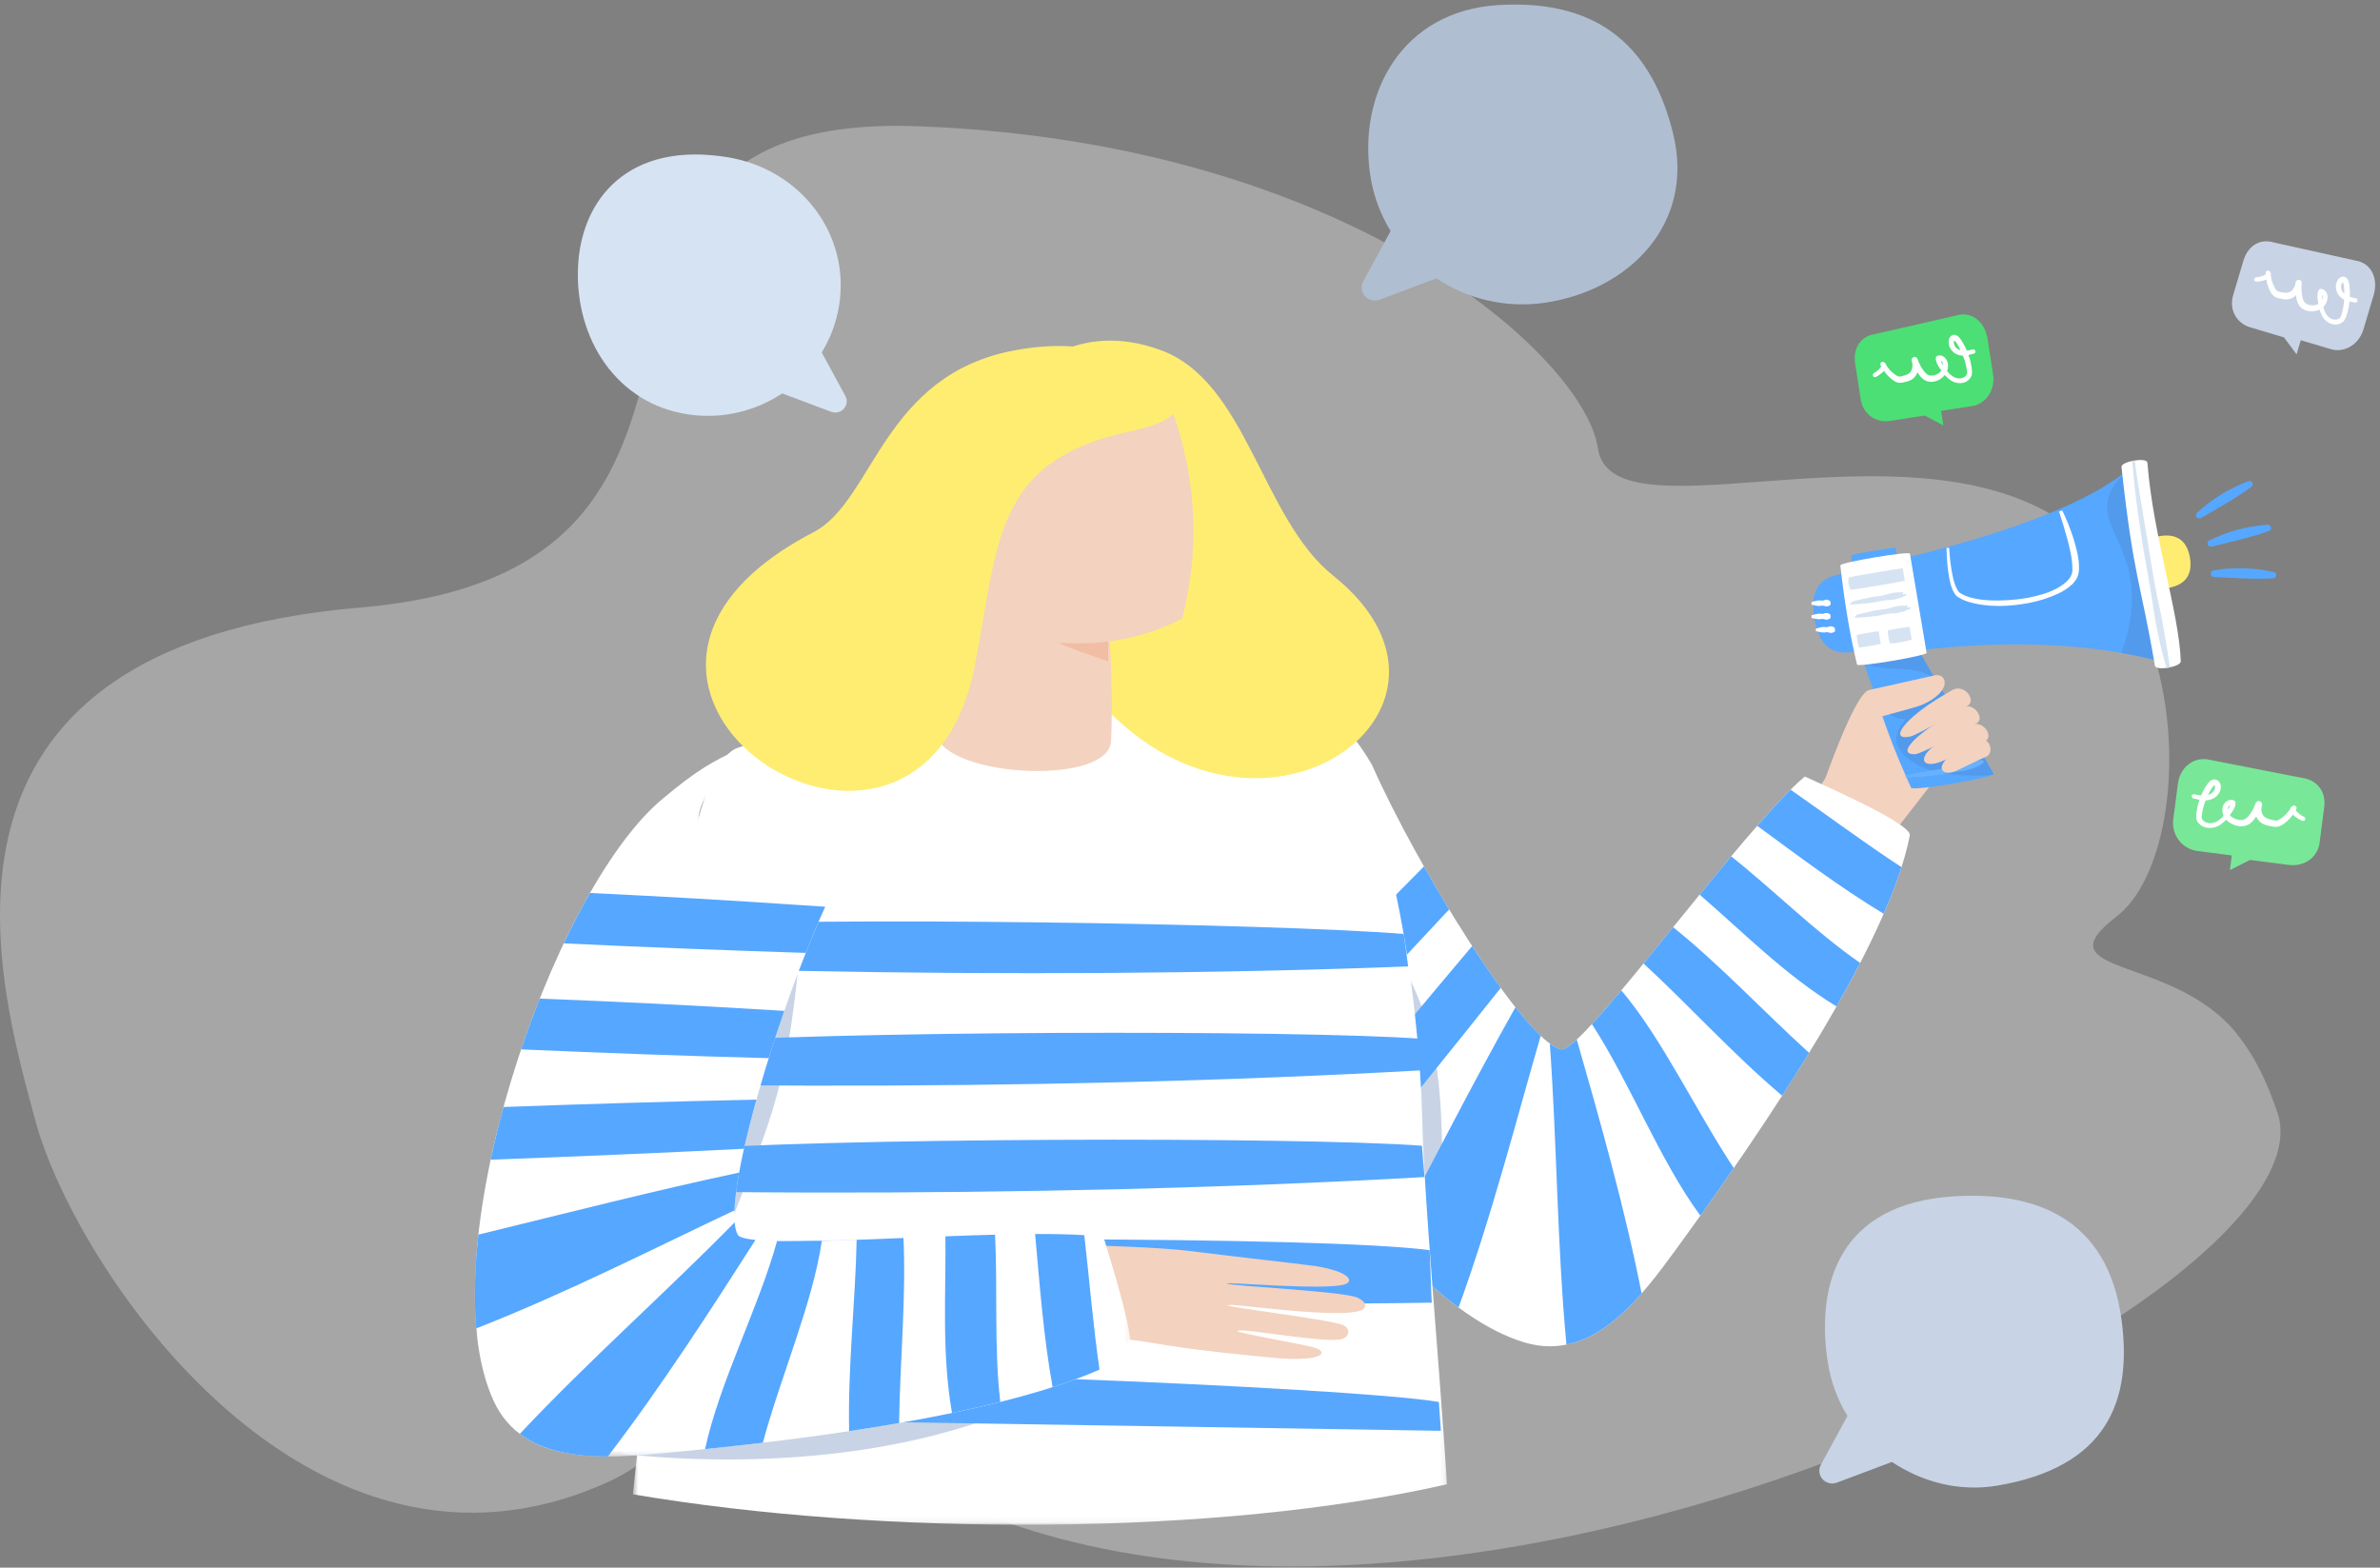 <?xml version="1.0" encoding="UTF-8"?>
<svg width="416px" height="274px" viewBox="0 0 416 274" version="1.1" xmlns="http://www.w3.org/2000/svg" xmlns:xlink="http://www.w3.org/1999/xlink">
    <rect x="0" y="0" width="416" height="274" fill="#808080" stroke="none"/>
    <!-- Generator: Sketch 47.1 (45422) - http://www.bohemiancoding.com/sketch -->
    <title>illu2</title>
    <desc>Created with Sketch.</desc>
    <defs>
        <polygon id="path-1" points="142.865 145.908 0.564 145.908 0.564 0.871 142.865 0.871 142.865 145.908"></polygon>
        <polygon id="path-3" points="4.03013334e-15 124.563 4.03013334e-15 0.803 114.671 0.803 114.671 124.563"></polygon>
    </defs>
    <g id="Kilt---landing-page" stroke="none" stroke-width="1" fill="none" fill-rule="evenodd">
        <g id="Kilt---Landing---Green" transform="translate(-462, -843)">
            <g id="illu2" transform="translate(462, 843)">
                <path d="M397.982,194.157 C396.82,191.022 395.056,185.783 390.913,180.618 C379.835,166.808 356.389,170.589 369.984,160.161 C383.578,149.733 384.484,102.376 356.031,88.561 C327.579,74.747 281.578,94.088 279.291,78.333 C277.003,62.578 236.068,24.952 160.692,22.076 C85.316,19.2 143.81,99.312 63.022,106.179 C-17.765,113.048 -0.322,171.816 6.197,195.915 C13.23,221.915 54.197,282.915 106.524,258.915 C120.428,252.538 126.137,235.608 150.319,252.915 C234.156,312.915 410.495,227.915 397.982,194.157" id="Fill-1" fill="#FFFFFF" opacity="0.3"></path>
                <path d="M136.719,68.761 C132.094,71.838 126.34,73.294 120.406,72.448 C107.808,70.64 100.488,59.237 101.028,46.705 C101.542,34.81 109.841,24.587 127.315,27.502 C139.869,29.599 148.596,40.84 146.69,53.245 C146.223,56.294 145.156,59.113 143.628,61.605 L147.766,69.215 C148.158,69.937 148.05,70.824 147.498,71.44 C146.946,72.059 146.062,72.27 145.285,71.978 L136.719,68.761 Z" id="Fill-137" fill="#D6E3F2"></path>
                <path d="M251.064,48.658 C256.421,52.221 263.079,53.91 269.952,52.927 C284.545,50.837 296.475,39.225 292.39,23.12 C288.82,9.023 280.234,-0.194 261.959,0.881 C245.056,1.88 237.306,16.325 239.517,30.689 C240.057,34.22 241.292,37.488 243.063,40.378 L238.274,49.185 C237.817,50.021 237.94,51.048 238.583,51.763 C239.221,52.473 240.242,52.729 241.144,52.388 L251.064,48.658 Z" id="Fill-139" fill="#B0BED2"></path>
                <path d="M330.689,255.523 C335.89,258.984 342.383,260.783 349.036,259.673 C368.417,256.44 372.706,244.707 370.831,230.716 C368.417,212.736 355.555,208.156 341.265,209.121 C321.746,210.437 317.329,224.123 319.474,238.075 C319.999,241.505 321.195,244.675 322.917,247.478 L318.263,256.034 C317.823,256.846 317.943,257.843 318.565,258.54 C319.186,259.232 320.176,259.474 321.053,259.145 L330.689,255.523 Z" id="Fill-141" fill="#C8D4E5"></path>
                <g id="Page-1" transform="translate(83, 41)">
                    <g id="Group-97" transform="translate(0, 18.407)">
                        <path d="M83.798,29.514 C86.628,29.056 89.313,31.078 89.79,34.026 C90.266,36.973 88.354,39.737 85.523,40.195 C82.693,40.652 80.007,38.631 79.531,35.683 C79.055,32.736 80.967,29.973 83.798,29.514" id="Fill-1" fill="#F3D2BF"></path>
                        <path d="M246.408,61.723 C246.931,61.559 255.225,63.682 255.625,63.918 C255.896,64.076 263.429,66.133 260.95,69.378 C257.402,74.024 252.808,79.944 249.66,83.992 C247.506,86.759 246.029,88.651 246.029,88.651 L230.118,86.036 C230.118,86.036 237.916,73.387 239.618,71.425 C245.501,64.635 246.034,61.84 246.408,61.723" id="Fill-3" fill="#F3D2BF"></path>
                        <path d="M189.921,124.01 C183.634,122.943 164.57,91.863 156.809,74.28 C139.32,44.404 129.766,91.725 126.446,67.422 C124.851,72.657 124.207,75.807 124.017,83.631 C123.398,109.074 156.817,167.311 183.505,175.24 C195.458,178.793 203.881,167.285 210.088,158.774 C225.332,137.869 247.099,105.762 250.817,86.609 C251.202,84.623 236.102,77.982 232.465,76.319 C221.83,85.167 193.604,124.635 189.921,124.01" id="Fill-5" fill="#FFFFFF"></path>
                        <path d="M146.24,107.678 C150.275,108.192 161.584,108.056 163.49,111.868 C171.997,128.882 167.357,146.669 170.45,167.55 C156.53,160.59 155.81,128.975 155.81,128.975 C155.81,128.975 132.234,105.896 146.24,107.678" id="Fill-7" fill="#C8D4E5"></path>
                        <path d="M136.029,122.688 C137.44,125.465 138.946,128.249 140.534,131.004 C150.455,120.703 160.835,109.726 170.295,99.547 C168.795,97.077 167.317,94.552 165.893,92.035 C153.128,104.865 145.107,113.182 136.029,122.688" id="Fill-9" fill="#56A7FF"></path>
                        <path d="M224.141,84.934 C231.339,90.203 238.485,95.612 246.247,100.308 C247.487,97.463 248.542,94.731 249.365,92.157 C242.784,87.858 236.398,83.091 229.978,78.617 C228.259,80.322 226.28,82.483 224.141,84.934" id="Fill-11" fill="#56A7FF"></path>
                        <path d="M214.077,96.961 C221.738,103.567 228.956,110.965 238.002,116.505 C239.463,113.937 240.846,111.396 242.135,108.9 C234.145,103.352 227.128,96.248 219.593,90.27 C217.794,92.423 215.941,94.676 214.077,96.961" id="Fill-13" fill="#56A7FF"></path>
                        <path d="M204.275,109.004 C212.048,116.115 219.535,124.503 228.498,132.105 C230.1,129.622 231.678,127.12 233.21,124.617 C225.216,117.356 217.654,109.243 209.448,102.653 C207.683,104.83 205.946,106.967 204.275,109.004" id="Fill-15" fill="#56A7FF"></path>
                        <path d="M214.205,153.068 C216.104,150.409 218.063,147.624 220.044,144.754 C213.344,134.61 207.513,122.102 200.39,113.691 C198.491,115.948 196.752,117.958 195.246,119.591 C201.927,129.817 207.03,143.316 214.205,153.068" id="Fill-17" fill="#56A7FF"></path>
                        <path d="M146.056,139.968 C147.805,142.629 149.617,145.23 151.479,147.737 C160.823,136.328 170.447,124.405 179.321,113.258 C177.704,111.033 176.02,108.567 174.317,105.949 C164.908,117.092 155.464,128.463 146.056,139.968" id="Fill-19" fill="#56A7FF"></path>
                        <path d="M159.888,158.007 C163.841,162.356 167.899,166.149 171.935,169.121 C177.739,153.261 182.385,135.073 186.299,121.633 C184.979,120.378 183.488,118.682 181.883,116.652 C174.523,129.712 167.2,144.071 159.888,158.007" id="Fill-21" fill="#56A7FF"></path>
                        <path d="M187.892,122.992 C189.13,140.063 189.164,158.365 190.8,175.608 C195.897,174.57 200.224,170.9 203.939,166.67 C201.012,151.784 196.556,136.053 192.602,122.282 C191.345,123.451 190.411,124.093 189.922,124.01 C189.346,123.912 188.662,123.558 187.892,122.992" id="Fill-23" fill="#56A7FF"></path>
                        <path d="M55.98,105.358 C51.946,105.872 37.265,92.042 36.391,98.815 C32.682,127.518 27.461,145.346 28.152,144.349 C35.112,134.295 46.41,123.561 46.41,123.561 C46.41,123.561 69.986,103.576 55.98,105.358" id="Fill-25" fill="#1A3149"></path>
                        <g id="Group-29" transform="translate(27.064, 61.187)">
                            <mask id="mask-2" fill="white">
                                <use xlink:href="#path-1"></use>
                            </mask>
                            <g id="Clip-28"></g>
                            <path d="M138.523,74.849 C138.046,54.36 132.772,15.363 122.349,10.122 C93.383,-4.438 47.044,0.23 18.846,10.122 C10.075,13.201 5.361,56.701 6.624,78.646 C6.991,84.999 3.513,111.755 0.564,140.588 C44.009,147.952 102.843,147.952 142.865,138.828 C141.217,113.547 138.858,89.249 138.523,74.849" id="Fill-27" fill="#FFFFFF" mask="url(#mask-2)"></path>
                        </g>
                        <path d="M108.548,169.869 C106.908,173.591 114.302,175.079 110.869,177.603 C84.573,196.938 45.905,196.938 25.79,194.691 C28.118,184.563 28.118,180.696 28.118,180.696 C28.118,180.696 114.24,156.949 108.548,169.869" id="Fill-30" fill="#C8D4E5"></path>
                        <path d="M52.022,101.67 C54.762,104.676 57.53,98.281 57.183,102.529 C54.868,130.871 51.838,135.793 44.946,153.77 C42.665,141.229 45.51,124.091 45.51,124.091 C45.51,124.091 42.51,91.237 52.022,101.67" id="Fill-32" fill="#C8D4E5"></path>
                        <path d="M58.21,166.503 C94.921,168.129 133.034,168.825 167.262,168.278 C167.132,166.47 167.009,160.829 166.889,159.101 C147.787,156.566 59.04,156.879 32.756,158.156 C32.556,160.332 32.332,162.68 32.087,165.175 C37.878,165.507 43.738,165.818 49.647,166.105 L58.21,166.503 Z" id="Fill-34" fill="#57A7FF"></path>
                        <path d="M168.853,190.676 C168.735,188.982 168.619,187.299 168.5,185.633 C153.121,183.012 54.246,179.032 30.519,180.711 C30.296,182.911 30.065,185.166 29.832,187.465 C36.354,187.847 42.968,188.203 49.646,188.528 L58.21,188.925" id="Fill-36" fill="#57A7FF"></path>
                        <path d="M58.385,130.343 C94.625,130.431 132.187,129.559 165.996,127.637 C165.82,125.679 165.668,123.846 165.547,122.164 C144.196,120.556 59.853,120.74 33.334,123.006 C33.449,125.555 33.613,127.952 33.829,130.132 C39.108,130.21 44.438,130.269 49.813,130.304 L58.385,130.343 Z" id="Fill-38" fill="#57A7FF"></path>
                        <path d="M58.385,149.028 C94.625,149.116 132.187,148.245 165.996,146.322 C165.82,144.364 165.668,142.532 165.547,140.848 C144.196,139.241 59.853,139.424 33.334,141.69 C33.449,144.239 33.613,146.636 33.829,148.816 C39.108,148.895 44.438,148.954 49.813,148.989 L58.385,149.028 Z" id="Fill-40" fill="#57A7FF"></path>
                        <path d="M56.756,110.283 C92.535,110.995 129.622,110.796 163.129,109.509 C162.897,107.646 162.637,105.748 162.354,103.834 C138.943,101.963 59.993,100.785 32.955,102.437 C32.781,104.848 32.642,107.265 32.539,109.653 C37.709,109.818 42.925,109.966 48.186,110.095 L56.756,110.283 Z" id="Fill-42" fill="#57A7FF"></path>
                        <path d="M28.923,159.143 C20.958,158.138 18.381,187.692 22.772,188.822 C44.889,194.515 94.514,185.019 113.995,175.283 C115.804,174.378 111.798,163.714 110.902,159.816 C106.161,159.674 39.008,160.277 28.923,159.143" id="Fill-44" fill="#F3D2BF"></path>
                        <path d="M146.828,161.865 C152.954,162.85 153.71,164.551 152.036,165.076 C148.505,166.182 131.144,164.608 131.457,164.927 C131.892,165.371 151.657,166.264 154.223,167.382 C155.953,168.135 155.782,169.132 155.214,169.465 C151.889,171.416 131.613,168.201 131.581,168.728 C131.559,169.085 149.163,171.196 151.686,172.164 C152.593,172.513 153.284,173.643 151.889,174.509 C149.911,175.741 133.548,172.494 133.249,173.236 C133.131,173.529 143.984,175.433 146.475,176.057 C149.569,176.83 148.442,178.914 138.289,177.781 C136.448,177.577 127.192,176.836 118.013,175.257 C112.006,174.223 114.068,175.102 110.225,174.365 C105.828,174.552 104.796,161.833 107.432,158.279 C109.243,158.292 119.811,158.604 124.98,159.248 C134.856,160.478 141.909,161.229 146.828,161.865" id="Fill-46" fill="#F3D2BF"></path>
                        <g id="Group-50" transform="translate(0, 70.601)">
                            <mask id="mask-4" fill="white">
                                <use xlink:href="#path-3"></use>
                            </mask>
                            <g id="Clip-49"></g>
                            <path d="M45.984,85.839 C42.628,80.417 53.344,45.566 61.406,28.12 C42.845,16.519 30.437,19.363 46.476,0.803 C41.495,3.069 38.705,4.668 32.711,9.697 C13.212,26.053 -8.389,89.628 3.305,114.894 C8.544,126.212 22.745,124.924 33.234,123.953 C58.996,121.57 97.476,116.675 114.305,106.803 C116.05,105.779 111.049,90.059 109.893,86.23 C96.223,84.1 47.949,89.015 45.984,85.839" id="Fill-48" fill="#FFFFFF" mask="url(#mask-4)"></path>
                        </g>
                        <path d="M45.984,156.44 C45.677,155.944 45.491,155.197 45.407,154.247 C33.416,166.459 19.708,178.585 7.853,191.212 C12,194.35 17.616,195.17 23.244,195.161 C32.477,183.126 41.333,169.382 49.05,157.313 C47.335,157.142 46.247,156.862 45.984,156.44" id="Fill-51" fill="#56A7FF"></path>
                        <path d="M46.191,145.545 C31.526,148.659 15.912,152.655 0.621,156.383 C-0.028,162.224 -0.191,167.775 0.247,172.77 C15.985,166.638 32.702,158.099 45.373,152.151 C45.442,150.332 45.728,148.092 46.191,145.545" id="Fill-53" fill="#56A7FF"></path>
                        <path d="M2.769,143.284 C17.505,142.753 32.812,142.09 47.043,141.379 C47.644,138.696 48.381,135.801 49.22,132.791 C34.639,133.1 19.863,133.532 5.011,134.079 C4.17,137.151 3.418,140.229 2.769,143.284" id="Fill-55" fill="#56A7FF"></path>
                        <path d="M60.648,157.473 C57.7,157.542 55.041,157.565 52.82,157.515 C49.564,169.289 42.811,182.042 40.235,193.871 C43.487,193.538 46.871,193.166 50.336,192.755 C53.515,181.023 59.047,168.378 60.648,157.473" id="Fill-57" fill="#56A7FF"></path>
                        <path d="M74.918,156.973 C72.118,157.086 69.365,157.197 66.733,157.291 C66.537,167.823 65.191,178.985 65.416,190.736 C68.336,190.295 71.257,189.825 74.148,189.32 C74.31,178.522 75.398,167.486 74.918,156.973" id="Fill-59" fill="#56A7FF"></path>
                        <path d="M90.917,156.395 C88.113,156.468 85.194,156.568 82.249,156.681 C82.357,166.797 81.577,177.104 83.401,187.554 C86.295,186.951 89.117,186.31 91.839,185.627 C90.721,175.963 91.411,166 90.917,156.395" id="Fill-61" fill="#56A7FF"></path>
                        <path d="M106.524,156.482 C104.107,156.32 101.179,156.264 97.926,156.278 C98.733,165.165 99.373,174.108 100.983,183.039 C103.945,182.087 106.7,181.07 109.182,179.982 C108.056,172.201 107.413,164.257 106.524,156.482" id="Fill-63" fill="#56A7FF"></path>
                        <path d="M8.086,124.01 C22.373,124.643 37.472,125.174 51.363,125.542 C52.225,122.784 53.142,120.006 54.089,117.274 C36.025,116.179 24.482,115.658 11.346,115.132 C10.196,118.028 9.104,120.995 8.086,124.01" id="Fill-65" fill="#56A7FF"></path>
                        <path d="M15.544,105.477 C29.405,106.145 44.743,106.721 57.832,107.145 C58.99,104.217 60.14,101.487 61.245,99.077 C43.632,97.876 32.131,97.246 20.126,96.671 C18.552,99.421 17.018,102.372 15.544,105.477" id="Fill-67" fill="#56A7FF"></path>
                        <path d="M93.43,14.756 C92.509,14.752 91.67,14.229 91.264,13.403 C90.857,12.577 90.954,11.593 91.512,10.861 C95.864,5.188 105.34,-3.537 119.867,1.782 C135.006,7.323 137.454,31.151 150.031,41.21 C180.716,65.759 131.648,98.384 103.934,56.409 C94.451,42.048 116.983,14.428 93.43,14.756" id="Fill-69" fill="#FFED72"></path>
                        <path d="M110.69,49.333 L89.202,41.903 C89.202,41.903 87.7,56.958 80.916,69.761 C84.393,76.569 110.875,77.722 111.206,70.085 C111.675,59.279 110.69,49.333 110.69,49.333" id="Fill-71" fill="#F3D2BF"></path>
                        <path d="M110.69,52.47 C107.905,52.948 105.125,52.57 102.219,52.773 C100.706,52.879 110.69,56.172 110.69,56.172 L110.69,52.47 Z" id="Fill-73" fill="#F2BDA5"></path>
                        <path d="M122.081,12.905 C108.835,14.025 90.899,15.351 84.886,22.057 C84.886,22.057 89.833,50.807 90.811,51.051 C101.852,53.811 112.834,54.291 123.661,48.689 C126.674,36.626 126.205,24.696 122.081,12.905" id="Fill-75" fill="#F3D2BF"></path>
                        <path d="M114.718,15.943 C125.717,13.544 122.371,10.275 121.563,9.326 C116.838,3.728 108.436,-0.718 94.588,1.782 C71.22,5.998 69.783,28.105 59.206,33.606 C7.5,60.494 77.731,106.295 87.391,56.934 C91.62,35.32 90.503,21.089 114.718,15.943" id="Fill-77" fill="#FFED72"></path>
                        <path d="M241.516,43.077 C241.567,43.235 249.281,41.926 249.255,41.776 C248.917,39.771 248.739,38.713 248.345,36.357 C248.319,36.204 240.595,37.456 240.606,37.658 C240.708,39.701 241.005,41.465 241.516,43.077" id="Fill-79" fill="#56A7FF"></path>
                        <path d="M251.047,78.287 C251.333,78.92 265.758,76.428 265.448,75.867 C260.429,66.756 257.596,63.745 252.578,54.616 C252.263,54.044 242.47,55.645 242.697,56.276 C246.249,66.13 246.802,68.727 250.316,76.655 C250.546,77.175 250.789,77.718 251.047,78.287" id="Fill-81" fill="#56A7FF"></path>
                        <path d="M250.106,66.239 C250.241,66.408 244.692,70.879 253.201,74.745 C257.214,76.57 265.662,76.254 265.449,75.868 C260.428,66.756 257.597,63.744 252.578,54.616 C252.263,54.045 242.47,55.644 242.698,56.276 C243.153,57.539 250.546,57.468 251.653,57.733 C258.84,59.448 254.704,61.844 247.116,64.027 C245.37,64.529 248.369,66.586 250.106,66.239" id="Fill-83" fill="#529AEB"></path>
                        <path d="M245.449,46.795 C246.304,51.883 246.589,53.58 240.935,54.528 C236.413,55.29 234.773,52.442 234.143,48.695 C233.512,44.949 234.134,41.721 238.656,40.962 C244.308,40.012 244.593,41.708 245.449,46.795" id="Fill-85" fill="#56A7FF"></path>
                        <path d="M299.78,38.056 C300.35,41.447 298.515,42.918 296.019,43.337 C293.52,43.758 291.155,42.073 290.735,39.575 C290.316,37.078 292.001,34.713 294.498,34.293 C296.996,33.873 299.211,34.664 299.78,38.056" id="Fill-87" fill="#FFED72"></path>
                        <path d="M294.966,56.303 C274.167,50.497 249.103,54.71 249.103,54.71 L246.444,38.881 C246.444,38.881 278.065,32.404 289.266,22.385 C292.335,28.844 295.565,48.065 294.966,56.303" id="Fill-89" fill="#56A7FF"></path>
                        <path d="M294.966,56.303 C292.623,55.649 290.226,55.121 287.815,54.701 C294.961,34.531 278.065,32.404 289.266,22.385 C292.335,28.844 295.565,48.065 294.966,56.303" id="Fill-91" fill="#529AEB"></path>
                        <path d="M298.176,56.183 C298.207,57.163 293.817,57.908 293.654,56.943 C291.222,42.47 289.929,41.695 287.817,22.208 C287.711,21.235 292.263,20.471 292.34,21.448 C293.367,34.484 297.908,47.671 298.176,56.183" id="Fill-93" fill="#FFFFFF"></path>
                        <path d="M241.591,56.747 C241.715,57.263 253.833,55.185 253.752,54.704 C252.672,48.291 252.103,44.905 250.839,37.363 C250.756,36.873 238.622,38.897 238.676,39.408 C239.388,45.882 240.337,51.525 241.591,56.747" id="Fill-95" fill="#FFFFFF"></path>
                    </g>
                    <g id="Group-104" transform="translate(300.053, 42.94)" fill="#56A7FF">
                        <path d="M14.811,16.638 C14.801,16.7 14.788,16.76 14.76,16.818 C14.693,16.962 14.566,17.075 14.413,17.121 C14.368,17.138 14.322,17.144 14.275,17.148 C10.731,17.333 7.29,17.089 3.911,16.902 C3.768,16.894 3.634,16.845 3.527,16.742 C3.316,16.538 3.296,16.195 3.481,15.966 C3.521,15.916 3.569,15.875 3.624,15.842 C3.706,15.79 3.795,15.767 3.893,15.757 C7.397,15.154 10.86,15.275 14.255,16.003 C14.32,16.008 14.38,16.015 14.438,16.037 C14.59,16.094 14.711,16.212 14.771,16.359 C14.795,16.418 14.807,16.479 14.813,16.542 C14.814,16.591 14.814,16.591 14.811,16.638" id="Fill-98"></path>
                        <path d="M13.901,8.233 C13.909,8.296 13.914,8.357 13.902,8.421 C13.879,8.579 13.79,8.722 13.658,8.811 C13.618,8.839 13.576,8.857 13.532,8.876 C10.186,10.06 6.818,10.805 3.527,11.587 C3.385,11.619 3.243,11.611 3.113,11.543 C2.852,11.406 2.735,11.084 2.849,10.812 C2.873,10.753 2.907,10.699 2.949,10.653 C3.014,10.579 3.093,10.531 3.181,10.493 C6.371,8.92 9.726,8.05 13.185,7.783 C13.249,7.769 13.31,7.76 13.375,7.764 C13.533,7.775 13.684,7.854 13.783,7.976 C13.823,8.027 13.851,8.083 13.876,8.141 C13.889,8.188 13.889,8.188 13.901,8.233" id="Fill-100"></path>
                        <path d="M10.637,0.435 C10.664,0.493 10.684,0.551 10.694,0.615 C10.714,0.773 10.67,0.935 10.568,1.057 C10.538,1.096 10.502,1.126 10.467,1.155 C7.595,3.244 4.579,4.916 1.647,6.602 C1.519,6.671 1.38,6.703 1.236,6.675 C0.945,6.62 0.742,6.343 0.775,6.05 C0.782,5.989 0.8,5.927 0.827,5.869 C0.868,5.781 0.929,5.711 1.004,5.651 C3.615,3.232 6.584,1.447 9.825,0.207 C9.88,0.175 9.936,0.149 9.999,0.135 C10.154,0.1 10.32,0.133 10.452,0.223 C10.505,0.26 10.546,0.304 10.587,0.354 C10.614,0.394 10.613,0.393 10.637,0.435" id="Fill-102"></path>
                    </g>
                    <g id="Group-149" transform="translate(232.982, 0.757)">
                        <path d="M57.161,38.756 C57.522,41.781 58.05,44.792 58.541,47.806 C59.044,50.818 59.588,53.825 60.055,56.843 C60.314,58.349 60.536,59.861 60.84,61.359 C61.124,62.859 61.477,64.348 61.779,65.844 C62.36,68.843 62.853,71.857 63.283,74.88 L62.703,75.012 C61.819,72.064 61.178,69.068 60.636,66.056 L59.938,61.519 C59.703,60.008 59.402,58.507 59.146,56.999 C58.581,53.992 58.134,50.964 57.717,47.932 C57.295,44.901 56.941,41.858 56.697,38.798 L57.161,38.756 Z" id="Fill-105" fill="#D6E3F2"></path>
                        <path d="M24.713,53.988 C24.813,55.729 25.002,57.483 25.379,59.168 C25.577,59.998 25.82,60.858 26.253,61.499 C26.353,61.672 26.482,61.777 26.601,61.883 C26.753,61.986 26.955,62.075 27.13,62.171 C27.474,62.389 27.898,62.482 28.287,62.629 C29.907,63.11 31.657,63.222 33.378,63.201 C35.105,63.163 36.839,63.036 38.542,62.718 C40.231,62.377 41.925,61.931 43.43,61.14 C44.884,60.365 46.375,59.209 46.247,57.684 C46.261,56.07 45.852,54.341 45.424,52.673 C44.978,50.994 44.464,49.315 43.917,47.656 L44.466,47.427 C45.239,49.031 45.902,50.676 46.444,52.376 C46.948,54.087 47.462,55.815 47.407,57.734 C47.376,58.216 47.312,58.714 47.068,59.227 C46.98,59.501 46.787,59.647 46.649,59.86 C46.489,60.046 46.363,60.279 46.168,60.415 C45.457,61.064 44.669,61.57 43.845,61.956 C42.197,62.739 40.474,63.271 38.717,63.624 C35.212,64.277 31.552,64.466 28.035,63.423 C27.606,63.251 27.161,63.141 26.755,62.882 C26.55,62.761 26.344,62.668 26.138,62.522 C25.922,62.339 25.734,62.139 25.617,61.924 C25.099,61.073 24.911,60.186 24.73,59.307 C24.404,57.542 24.284,55.776 24.247,54 L24.713,53.988 Z" id="Fill-107" fill="#FFFFFF"></path>
                        <path d="M17.101,93.712 L20.508,93.105 C21.64,92.896 22.773,92.699 23.914,92.557 C25.057,92.429 26.174,92.131 27.26,91.783 C28.352,91.487 29.477,91.305 30.494,90.989 L30.823,91.483 C29.825,92.316 28.661,92.657 27.522,92.916 C26.357,93.095 25.2,93.202 24.066,93.467 C22.929,93.708 21.775,93.842 20.62,93.945 C19.464,94.045 18.309,94.129 17.148,94.175 L17.101,93.712 Z" id="Fill-109" fill="#67B1FF"></path>
                        <path d="M0.659,63.461 C0.938,63.376 1.214,63.316 1.488,63.253 C1.762,63.195 2.032,63.157 2.305,63.202 C2.581,63.265 2.851,63.164 3.12,63.067 C3.389,63.038 3.665,63.113 3.955,63.338 L3.999,63.93 C3.735,64.164 3.455,64.251 3.172,64.23 C2.884,64.143 2.601,64.052 2.321,64.124 C2.04,64.179 1.757,64.151 1.476,64.103 C1.196,64.051 0.917,64.001 0.639,63.926 L0.659,63.461 Z" id="Fill-111" fill="#FFFFFF"></path>
                        <path d="M0.659,65.781 C0.938,65.696 1.214,65.636 1.488,65.573 C1.762,65.515 2.032,65.477 2.305,65.522 C2.581,65.585 2.851,65.484 3.12,65.388 C3.389,65.358 3.665,65.433 3.955,65.658 L3.999,66.25 C3.735,66.485 3.455,66.571 3.172,66.55 C2.884,66.464 2.601,66.372 2.321,66.444 C2.04,66.5 1.757,66.471 1.476,66.423 C1.196,66.371 0.917,66.322 0.639,66.247 L0.659,65.781 Z" id="Fill-113" fill="#FFFFFF"></path>
                        <path d="M1.433,68.101 C1.711,68.016 1.987,67.956 2.26,67.893 C2.535,67.835 2.806,67.797 3.079,67.842 C3.354,67.905 3.625,67.804 3.893,67.707 C4.162,67.678 4.438,67.753 4.728,67.978 L4.772,68.571 C4.508,68.805 4.228,68.891 3.945,68.87 C3.658,68.784 3.374,68.692 3.094,68.764 C2.813,68.819 2.53,68.791 2.249,68.743 C1.969,68.691 1.69,68.641 1.413,68.566 L1.433,68.101 Z" id="Fill-115" fill="#FFFFFF"></path>
                        <path d="M7.524,61.343 C7.563,61.404 16.972,59.818 16.962,59.757 C16.823,58.947 16.752,58.52 16.593,57.567 C16.582,57.504 7.168,59.085 7.157,59.153 C7.007,60.01 7.127,60.724 7.524,61.343" id="Fill-117" fill="#D6E3F2"></path>
                        <path d="M8.943,71.418 C8.967,71.483 12.76,70.839 12.75,70.778 C12.613,69.968 12.541,69.54 12.383,68.588 C12.372,68.526 8.574,69.162 8.576,69.228 C8.596,70.057 8.717,70.77 8.943,71.418" id="Fill-119" fill="#D6E3F2"></path>
                        <path d="M7.72,63.537 C7.757,63.423 7.527,63.407 7.644,63.406 L7.787,63.37 L8.075,63.302 L8.657,63.166 L9.822,62.89 C10.599,62.709 11.379,62.544 12.174,62.463 C12.971,62.397 13.74,62.169 14.51,61.942 C14.898,61.851 15.295,61.809 15.692,61.782 C15.892,61.765 16.095,61.771 16.294,61.764 C16.394,61.758 16.497,61.768 16.595,61.771 L16.744,61.78 C16.778,61.784 16.81,61.761 16.702,61.836 C16.614,61.911 16.616,62.08 16.668,62.128 L17.255,62.028 C17.257,62.089 17.213,62.27 17.076,62.357 C16.921,62.447 16.903,62.435 16.888,62.449 L16.744,62.515 C16.647,62.56 16.555,62.604 16.458,62.635 C16.265,62.701 16.076,62.777 15.882,62.833 C15.495,62.947 15.105,63.04 14.709,63.088 C13.906,63.134 13.103,63.172 12.327,63.373 C11.548,63.554 10.755,63.653 9.957,63.727 L8.761,63.83 L8.159,63.875 L7.856,63.892 L7.702,63.898 C7.719,63.913 7.39,63.894 7.327,63.789 L7.72,63.537 Z" id="Fill-121" fill="#D6E3F2"></path>
                        <path d="M8.494,65.858 C8.53,65.743 8.301,65.727 8.417,65.726 L8.56,65.69 L8.849,65.622 L9.43,65.486 L10.595,65.21 C11.372,65.029 12.153,64.864 12.948,64.783 C13.744,64.717 14.514,64.489 15.283,64.262 C15.672,64.171 16.068,64.129 16.466,64.102 C16.665,64.085 16.868,64.091 17.067,64.084 C17.167,64.078 17.271,64.088 17.368,64.091 L17.518,64.1 C17.552,64.104 17.583,64.081 17.475,64.156 C17.387,64.231 17.39,64.4 17.441,64.448 L18.028,64.348 C18.032,64.409 17.986,64.59 17.85,64.677 C17.694,64.767 17.677,64.755 17.661,64.769 L17.518,64.835 C17.421,64.88 17.327,64.924 17.231,64.955 C17.039,65.021 16.849,65.097 16.656,65.153 C16.268,65.267 15.879,65.36 15.482,65.408 C14.68,65.454 13.876,65.492 13.101,65.693 C12.322,65.874 11.529,65.973 10.731,66.047 L9.534,66.151 L8.933,66.195 L8.629,66.212 L8.475,66.218 C8.493,66.233 8.164,66.214 8.101,66.109 L8.494,65.858 Z" id="Fill-123" fill="#D6E3F2"></path>
                        <path d="M14.357,70.645 C14.448,70.907 18.188,70.151 18.163,70.005 C18.027,69.195 17.955,68.767 17.796,67.815 C17.785,67.752 13.988,68.389 13.989,68.455 C14.011,69.283 14.131,69.996 14.357,70.645" id="Fill-125" fill="#D6E3F2"></path>
                        <path d="M22.214,76.28 C24.333,75.835 25.388,79.099 19.923,81.454 C19.379,81.69 17.13,82.323 14.709,82.977 C13.983,83.174 13.241,83.373 12.526,83.562 C12.503,85.803 11.611,89.934 10.784,93.297 C10.704,93.625 2.825,95.001 2.825,95.001 C2.825,95.001 8.193,79.414 10.704,78.851 C15.109,77.86 21.334,76.463 22.214,76.28" id="Fill-127" fill="#F3D2BF"></path>
                        <path d="M27.952,81.569 C27.424,81.833 19.221,86.718 17.898,86.983 C14.03,87.756 16.872,83.807 23.571,79.844 C24.074,79.546 24.597,79.238 25.137,78.918 C27.46,77.545 29.498,80.795 27.952,81.569" id="Fill-129" fill="#F3D2BF"></path>
                        <path d="M29.498,84.662 C28.971,84.927 20.02,90.076 18.672,90.076 C15.577,90.076 18.419,86.901 25.117,82.937 C25.621,82.64 26.144,82.331 26.684,82.011 C29.006,80.638 31.044,83.888 29.498,84.662" id="Fill-131" fill="#F3D2BF"></path>
                        <path d="M31.045,87.756 C30.518,88.021 24.038,91.248 22.539,91.622 C19.445,92.395 19.445,90.076 23.312,87.756 C23.813,87.455 27.69,85.425 28.23,85.105 C30.553,83.732 32.591,86.982 31.045,87.756" id="Fill-133" fill="#F3D2BF"></path>
                        <path d="M31.068,90.562 C30.507,90.744 27.586,92.201 26.022,92.938 C23.498,94.124 21.433,92.253 26.592,89.114 C27.092,88.809 28.859,87.876 29.44,87.64 C31.94,86.622 32.712,90.024 31.068,90.562" id="Fill-135" fill="#F3D2BF"></path>
                        <path d="M69.834,90.962 L86.337,94.194 C89.029,94.543 90.616,96.602 90.268,99.293 L89.461,105.527 C89.113,108.219 86.695,109.759 84.002,109.411 L77.299,108.543 L73.784,110.315 L74.115,107.765 L68.124,106.989 C65.433,106.641 63.534,104.176 63.881,101.485 L64.688,95.252 C65.037,92.559 67.142,90.612 69.834,90.962" id="Fill-137" fill="#79E798"></path>
                        <path d="M73.532,99.25 C73.605,99.123 73.722,99.026 73.838,98.968 C73.756,99.222 73.603,99.503 73.418,99.788 C73.415,99.587 73.446,99.394 73.532,99.25 M70.954,95.573 C71.07,95.481 71.09,95.499 71.09,95.499 C71.078,95.486 71.145,95.529 71.176,95.663 C71.243,95.898 71.14,96.273 70.939,96.552 C70.742,96.83 70.431,97.035 70.063,97.152 C70.032,97.162 69.999,97.162 69.97,97.17 C70.072,96.965 70.165,96.755 70.276,96.555 C70.492,96.192 70.749,95.745 70.954,95.573 M86.748,101.021 C86.354,100.832 85.99,100.582 85.67,100.288 C85.531,100.16 85.386,100.005 85.278,99.87 C85.306,99.825 85.341,99.785 85.366,99.738 L85.398,99.673 C85.448,99.574 85.462,99.457 85.424,99.343 C85.351,99.115 85.108,98.989 84.88,99.063 C84.524,99.176 84.375,99.39 84.33,99.616 C83.992,100.131 83.595,100.605 83.12,100.992 C82.842,101.217 82.506,101.453 82.233,101.579 C81.961,101.701 81.786,101.684 81.395,101.603 C80.604,101.433 79.955,101.25 79.634,100.791 C79.28,100.328 79.181,99.617 79.384,99.06 C79.386,99.056 79.387,99.054 79.388,99.051 L79.39,99.046 C79.496,98.734 79.33,98.393 79.017,98.287 C78.704,98.18 78.364,98.345 78.258,98.658 C78.257,98.662 78.257,98.664 78.257,98.668 L78.255,98.667 C77.991,99.465 77.574,100.223 77.038,100.864 C76.776,101.174 76.509,101.399 76.209,101.493 C75.902,101.597 75.519,101.592 75.143,101.506 C74.598,101.382 74.089,101.102 73.764,100.713 C73.924,100.493 74.093,100.275 74.24,100.05 C74.487,99.656 74.8,99.162 74.76,98.509 C74.751,98.365 74.668,98.23 74.53,98.162 L74.517,98.155 C74.177,97.988 73.775,98.021 73.483,98.151 C73.182,98.282 72.948,98.49 72.768,98.75 C72.419,99.294 72.395,99.913 72.541,100.461 C72.576,100.587 72.623,100.704 72.674,100.819 C72.159,101.446 71.516,101.953 70.781,102.077 C70.005,102.251 69.147,101.928 68.89,101.339 C68.809,101.102 68.87,100.696 68.941,100.248 C69.018,99.815 69.123,99.388 69.243,98.967 C69.325,98.686 69.437,98.414 69.542,98.142 C69.797,98.133 70.057,98.097 70.319,98.025 C71.35,97.765 72.376,96.775 72.157,95.434 C72.089,95.126 71.895,94.72 71.442,94.544 C71.003,94.369 70.525,94.574 70.301,94.779 C69.812,95.221 69.642,95.617 69.371,96.029 C69.136,96.423 68.933,96.836 68.753,97.259 C68.364,97.224 67.961,97.155 67.552,97.069 C67.361,97.029 67.168,97.146 67.118,97.338 C67.066,97.537 67.184,97.74 67.382,97.791 C67.726,97.882 68.095,97.972 68.474,98.044 C68.401,98.257 68.313,98.468 68.253,98.686 C68.121,99.149 68.031,99.622 67.967,100.1 C67.94,100.351 67.901,100.549 67.907,100.845 C67.92,101.128 67.887,101.428 68.053,101.731 C68.651,102.855 69.956,103.098 70.939,102.883 C71.846,102.704 72.559,102.134 73.129,101.515 C73.602,102.037 74.253,102.374 74.883,102.542 C75.391,102.674 75.959,102.724 76.533,102.56 C77.124,102.399 77.582,101.996 77.91,101.615 C78.088,101.408 78.224,101.175 78.378,100.953 C78.467,101.145 78.564,101.334 78.694,101.506 C78.999,101.919 79.467,102.238 79.91,102.392 C80.36,102.557 80.779,102.625 81.179,102.7 C81.39,102.737 81.632,102.775 81.906,102.76 C82.187,102.749 82.473,102.657 82.692,102.545 C83.137,102.312 83.446,102.057 83.784,101.77 C84.164,101.432 84.494,101.044 84.791,100.634 C84.898,100.737 85.007,100.832 85.126,100.928 C85.528,101.25 85.976,101.512 86.452,101.701 C86.632,101.772 86.841,101.693 86.926,101.517 C87.013,101.331 86.934,101.11 86.748,101.021" id="Fill-139" fill="#FFFFFF"></path>
                        <path d="M26.584,13.243 L11.673,16.653 C9.235,17.031 7.866,19.102 8.28,21.785 L9.243,27.997 C9.658,30.679 11.916,32.189 14.354,31.811 L20.429,30.87 L23.693,32.6 L23.299,30.058 L28.724,29.218 C31.164,28.841 32.803,26.359 32.389,23.677 L31.425,17.466 C31.011,14.784 29.022,12.866 26.584,13.243" id="Fill-141" fill="#4BDF75"></path>
                        <path d="M26.601,19.422 C26.261,19.311 25.971,19.109 25.781,18.834 C25.589,18.558 25.481,18.185 25.533,17.949 C25.556,17.815 25.615,17.771 25.605,17.784 C25.605,17.784 25.622,17.768 25.733,17.857 C25.925,18.026 26.175,18.47 26.384,18.828 C26.494,19.027 26.586,19.236 26.686,19.441 C26.659,19.432 26.627,19.432 26.601,19.422 M23.52,21.555 C23.602,21.697 23.635,21.886 23.642,22.085 C23.467,21.806 23.323,21.535 23.241,21.284 C23.343,21.342 23.449,21.433 23.52,21.555 M28.883,19.312 C28.515,19.401 28.15,19.476 27.797,19.514 C27.618,19.095 27.419,18.685 27.19,18.294 C26.927,17.886 26.759,17.494 26.298,17.058 C26.086,16.856 25.643,16.656 25.25,16.836 C24.845,17.017 24.681,17.424 24.63,17.731 C24.48,19.072 25.45,20.05 26.4,20.298 C26.641,20.366 26.878,20.398 27.111,20.405 C27.217,20.676 27.328,20.945 27.413,21.225 C27.538,21.645 27.651,22.069 27.736,22.499 C27.817,22.947 27.887,23.351 27.822,23.588 C27.609,24.18 26.839,24.51 26.127,24.346 C25.442,24.229 24.832,23.718 24.336,23.085 C24.376,22.974 24.439,22.877 24.466,22.752 C24.577,22.204 24.534,21.586 24.196,21.049 C24.023,20.792 23.801,20.585 23.523,20.459 C23.251,20.332 22.885,20.303 22.582,20.474 L22.57,20.48 C22.448,20.55 22.376,20.686 22.372,20.83 C22.361,21.482 22.664,21.971 22.903,22.362 C23.045,22.585 23.207,22.799 23.36,23.018 C23.079,23.41 22.625,23.696 22.135,23.824 C21.795,23.915 21.447,23.923 21.163,23.824 C20.886,23.733 20.636,23.513 20.384,23.205 C19.873,22.572 19.466,21.818 19.196,21.026 L19.195,21.026 C19.194,21.024 19.194,21.02 19.193,21.017 C19.085,20.707 18.769,20.545 18.488,20.656 C18.207,20.766 18.068,21.106 18.177,21.417 L18.18,21.422 C18.18,21.425 18.182,21.427 18.183,21.431 L18.182,21.431 C18.389,21.985 18.325,22.695 18.019,23.161 C17.743,23.622 17.16,23.813 16.444,23.99 C16.091,24.076 15.932,24.096 15.682,23.976 C15.426,23.854 15.112,23.621 14.851,23.401 C14.405,23.021 14.025,22.551 13.699,22.042 C13.65,21.817 13.506,21.604 13.179,21.496 C12.968,21.424 12.751,21.553 12.693,21.782 C12.664,21.896 12.68,22.012 12.728,22.11 L12.761,22.173 C12.785,22.221 12.819,22.261 12.845,22.306 C12.752,22.439 12.625,22.598 12.502,22.728 C12.222,23.024 11.901,23.276 11.548,23.47 C11.382,23.561 11.32,23.782 11.406,23.966 C11.488,24.142 11.682,24.217 11.843,24.147 C12.269,23.951 12.668,23.685 13.024,23.36 C13.127,23.262 13.222,23.165 13.315,23.063 C13.603,23.468 13.917,23.851 14.274,24.184 C14.592,24.467 14.884,24.717 15.297,24.945 C15.501,25.055 15.764,25.143 16.021,25.152 C16.272,25.163 16.49,25.122 16.681,25.083 C17.042,25.003 17.421,24.932 17.824,24.762 C18.223,24.602 18.636,24.279 18.9,23.864 C19.013,23.69 19.094,23.502 19.167,23.31 C19.316,23.529 19.448,23.761 19.618,23.963 C19.931,24.34 20.363,24.739 20.906,24.893 C21.434,25.049 21.951,24.994 22.409,24.854 C22.976,24.681 23.54,24.319 23.951,23.793 C24.497,24.411 25.172,24.981 26.012,25.152 C26.917,25.355 28.096,25.097 28.598,23.97 C28.737,23.664 28.696,23.367 28.698,23.084 C28.692,22.789 28.65,22.59 28.616,22.341 C28.542,21.865 28.44,21.394 28.305,20.933 C28.242,20.717 28.153,20.508 28.08,20.294 C28.423,20.22 28.755,20.125 29.064,20.032 C29.243,19.978 29.344,19.773 29.29,19.577 C29.237,19.386 29.057,19.271 28.883,19.312" id="Fill-143" fill="#FFFFFF"></path>
                        <path d="M96.347,3.922 L81.415,0.611 C79.05,-0.093 76.924,1.191 76.149,3.793 L74.356,9.817 C73.58,12.419 74.973,14.75 77.338,15.455 L83.23,17.209 L85.437,20.172 L86.17,17.707 L91.432,19.273 C93.797,19.978 96.342,18.44 97.117,15.838 L98.911,9.814 C99.685,7.212 98.712,4.627 96.347,3.922" id="Fill-145" fill="#C8D4E5"></path>
                        <path d="M93.225,8.63 C93.17,8.297 93.232,7.915 93.38,7.723 C93.458,7.613 93.531,7.598 93.516,7.606 C93.516,7.606 93.539,7.598 93.599,7.726 C93.7,7.963 93.737,8.47 93.772,8.884 C93.786,9.11 93.779,9.338 93.783,9.565 C93.76,9.545 93.735,9.534 93.713,9.513 C93.455,9.267 93.278,8.961 93.225,8.63 M89.9,10.65 C89.86,10.322 89.847,10.016 89.879,9.754 C89.948,9.85 90.003,9.978 90.014,10.118 C90.029,10.281 89.977,10.468 89.9,10.65 M95.823,10.391 C95.451,10.315 95.09,10.226 94.754,10.109 C94.772,9.653 94.769,9.197 94.729,8.746 C94.668,8.264 94.682,7.838 94.452,7.246 C94.346,6.973 94.033,6.604 93.602,6.597 C93.156,6.587 92.836,6.885 92.659,7.14 C91.948,8.286 92.405,9.585 93.156,10.217 C93.345,10.382 93.545,10.514 93.753,10.619 C93.733,10.909 93.718,11.201 93.675,11.489 C93.607,11.922 93.526,12.353 93.418,12.779 C93.3,13.217 93.191,13.613 93.03,13.8 C92.584,14.243 91.747,14.211 91.175,13.757 C90.614,13.364 90.283,12.655 90.106,11.884 C90.193,11.798 90.277,11.707 90.356,11.606 C90.693,11.159 90.918,10.581 90.845,9.95 C90.798,9.644 90.686,9.363 90.488,9.13 C90.297,8.899 89.98,8.715 89.631,8.739 L89.619,8.741 C89.476,8.751 89.355,8.844 89.29,8.971 C89,9.555 89.064,10.127 89.113,10.583 C89.146,10.845 89.2,11.108 89.243,11.372 C88.822,11.605 88.289,11.668 87.791,11.574 C87.444,11.511 87.126,11.369 86.912,11.158 C86.702,10.957 86.571,10.649 86.476,10.264 C86.286,9.475 86.239,8.618 86.337,7.787 L86.336,7.786 C86.336,7.784 86.337,7.78 86.337,7.778 C86.372,7.451 86.156,7.17 85.856,7.147 C85.554,7.127 85.282,7.377 85.248,7.703 L85.248,7.709 C85.247,7.712 85.248,7.716 85.247,7.718 C85.195,8.308 84.832,8.921 84.358,9.21 C83.909,9.509 83.3,9.432 82.578,9.285 C82.223,9.211 82.071,9.161 81.895,8.947 C81.718,8.725 81.534,8.382 81.391,8.069 C81.152,7.535 81.011,6.947 80.936,6.348 C80.986,6.124 80.948,5.87 80.698,5.631 C80.539,5.476 80.287,5.5 80.137,5.681 C80.06,5.771 80.026,5.884 80.029,5.993 L80.031,6.065 C80.032,6.117 80.046,6.167 80.049,6.22 C79.909,6.301 79.725,6.39 79.56,6.453 C79.179,6.601 78.78,6.692 78.379,6.716 C78.191,6.726 78.038,6.899 78.038,7.103 C78.036,7.297 78.179,7.449 78.355,7.453 C78.825,7.46 79.298,7.39 79.759,7.247 C79.894,7.204 80.022,7.158 80.151,7.105 C80.236,7.595 80.355,8.076 80.537,8.53 C80.702,8.922 80.857,9.272 81.134,9.656 C81.271,9.842 81.47,10.035 81.698,10.153 C81.921,10.271 82.136,10.328 82.324,10.374 C82.684,10.457 83.057,10.554 83.495,10.574 C83.923,10.601 84.436,10.486 84.852,10.224 C85.027,10.115 85.182,9.978 85.331,9.836 C85.371,10.1 85.392,10.366 85.457,10.622 C85.579,11.096 85.798,11.641 86.224,12.014 C86.633,12.381 87.123,12.553 87.597,12.624 C88.184,12.71 88.856,12.647 89.453,12.348 C89.681,13.134 90.046,13.926 90.725,14.436 C91.454,15.008 92.63,15.281 93.569,14.478 C93.825,14.262 93.916,13.974 94.038,13.72 C94.161,13.451 94.206,13.254 94.282,13.014 C94.419,12.552 94.53,12.084 94.605,11.608 C94.641,11.386 94.651,11.159 94.675,10.935 C95.017,11.014 95.357,11.07 95.678,11.119 C95.862,11.147 96.042,11.007 96.077,10.804 C96.111,10.609 95.997,10.428 95.823,10.391" id="Fill-147" fill="#FFFFFF"></path>
                    </g>
                </g>
            </g>
        </g>
    </g>
</svg>